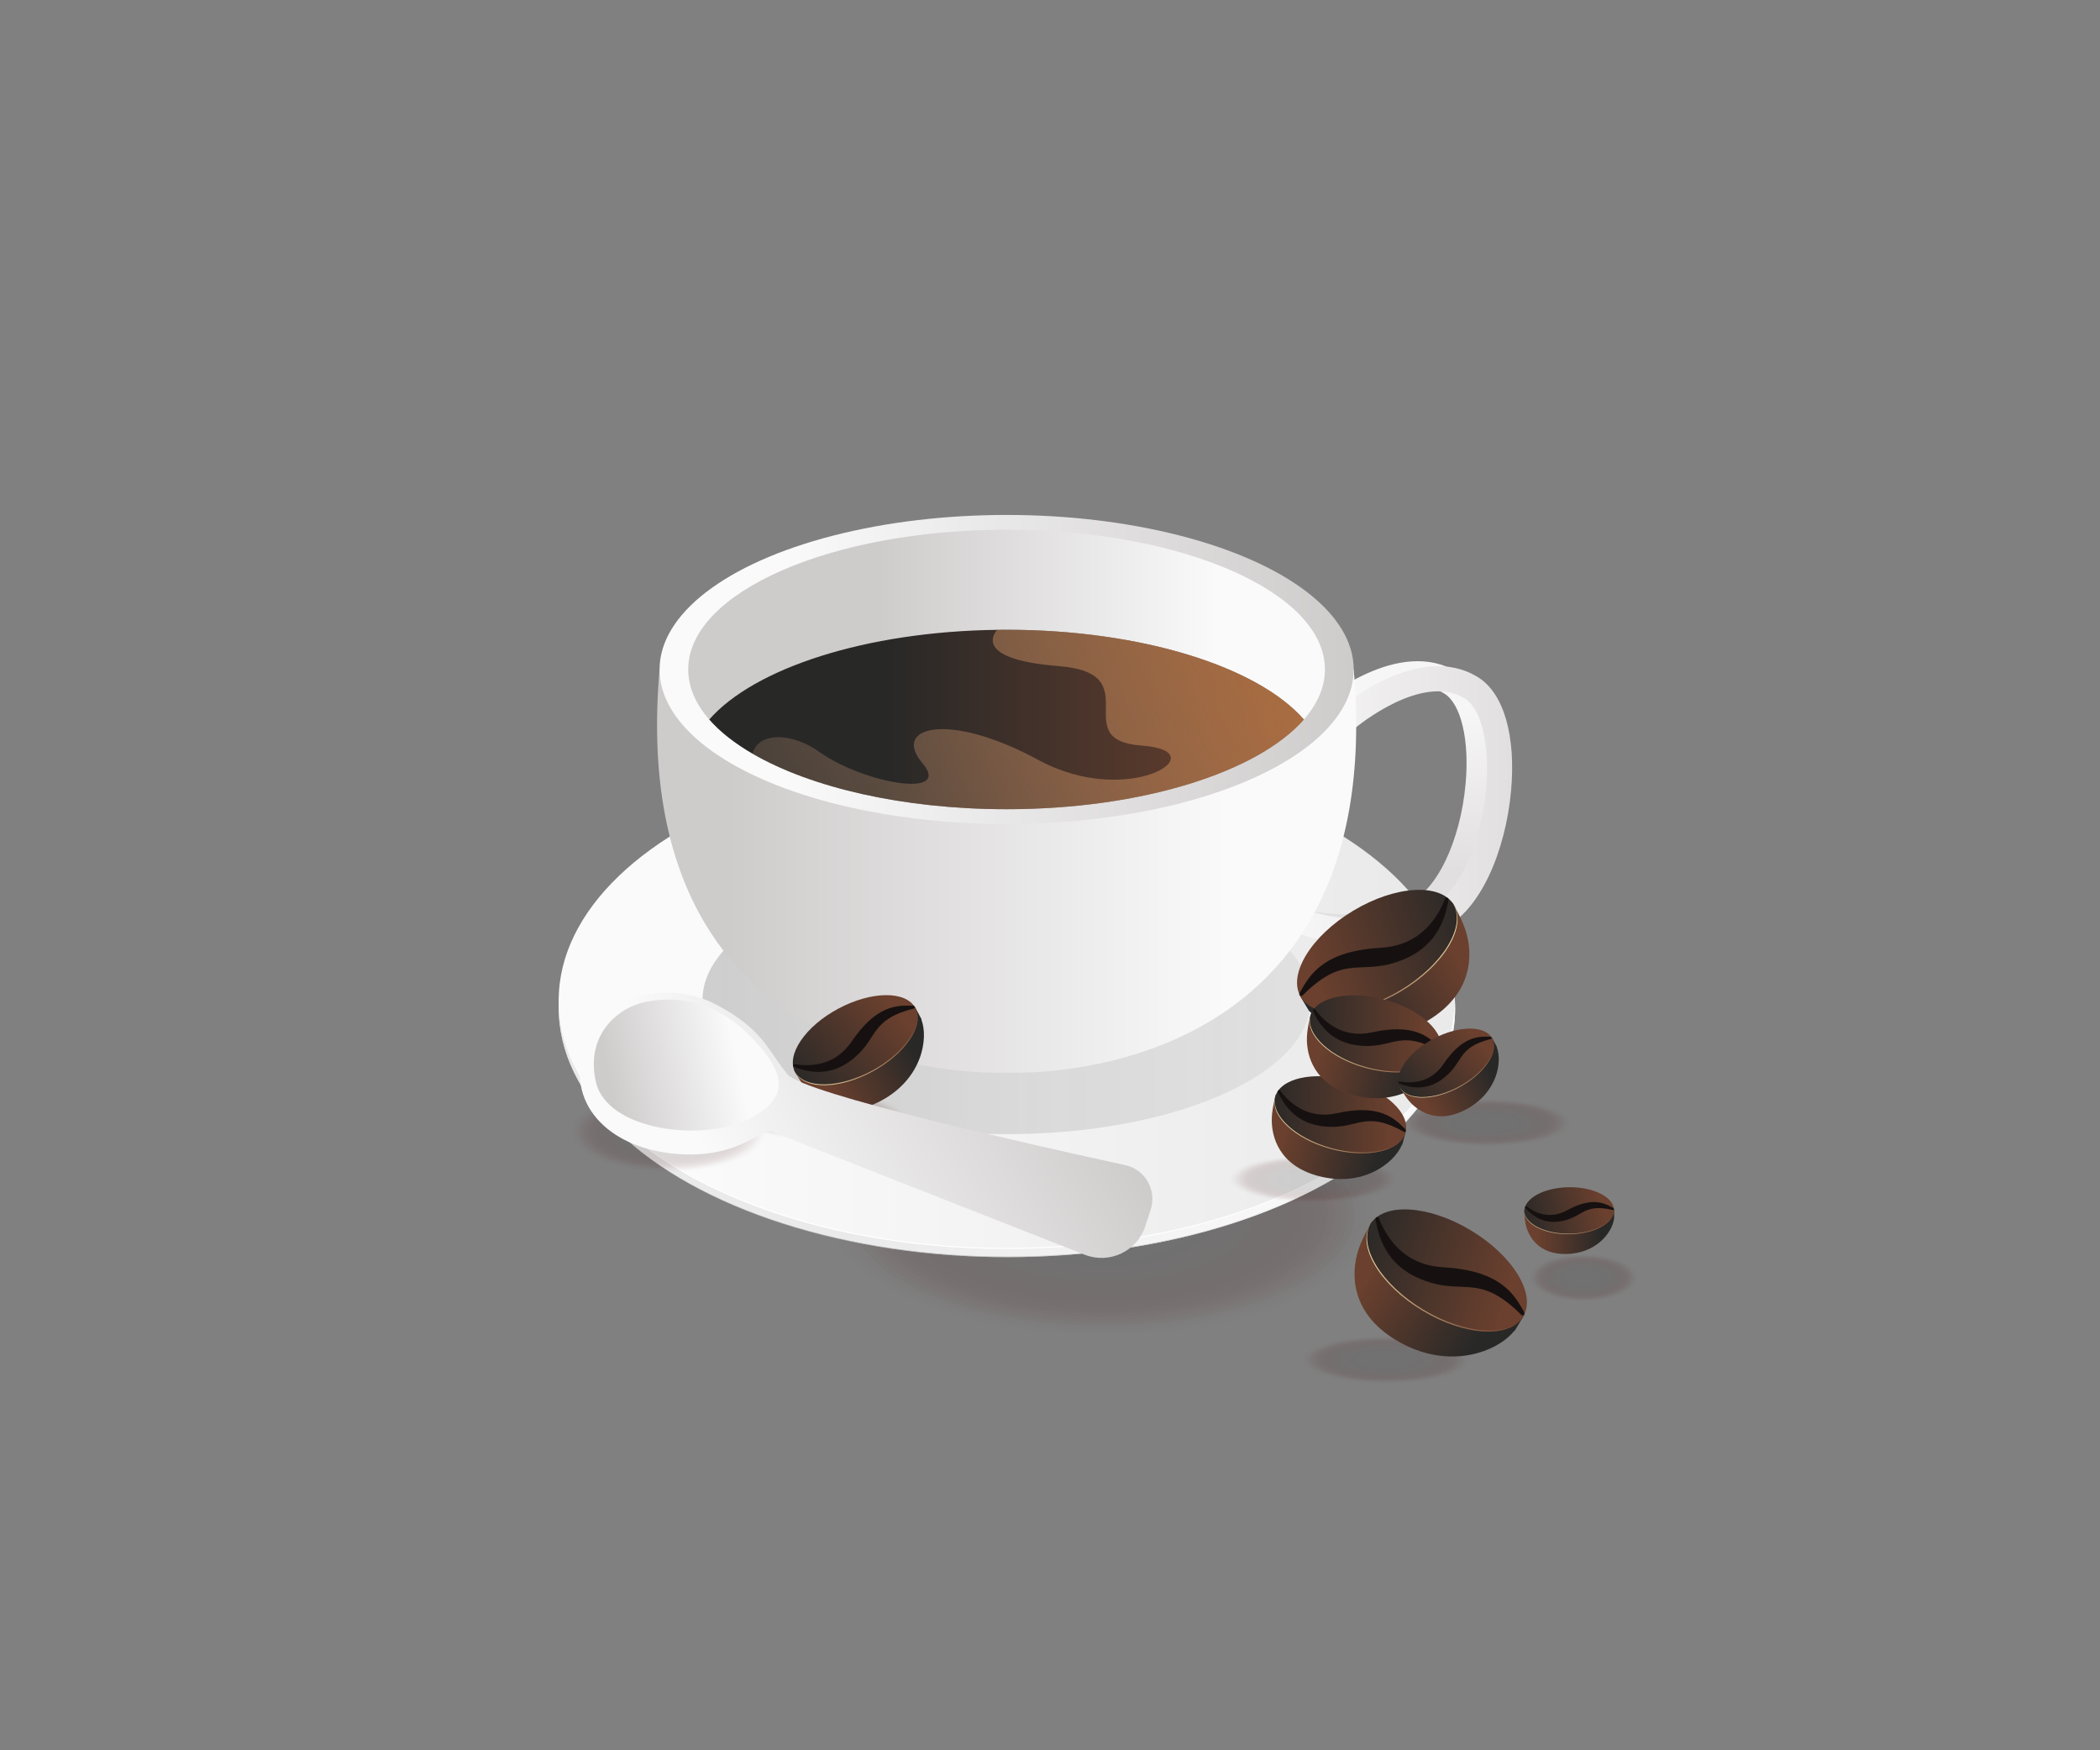 <svg xmlns="http://www.w3.org/2000/svg" width="3210.46" height="2675.42" enable-background="new 0 0 3000 2500" viewBox="-105.23 -87.71 3210.46 2675.42" id="coffee-cup-with-coffee-beans"><rect x="-105.23" y="-87.71" width="3210.46" height="2675.42" fill="#808080" stroke="none"/><rect width="2918.6" height="2432.2" x="40.7" y="33.9" fill="none"></rect><g opacity=".15"><ellipse cx="1580.7" cy="1769.2" fill="#4c0000" opacity="0" rx="187.2" ry="426.2" transform="rotate(-89.897 1580.7 1769.198)"></ellipse><ellipse cx="1580.7" cy="1769.2" fill="#4a0101" opacity=".038" rx="182.7" ry="415.9" transform="rotate(-89.897 1580.7 1769.198)"></ellipse><ellipse cx="1580.7" cy="1769.2" fill="#480202" opacity=".077" rx="178.2" ry="405.6" transform="rotate(-89.897 1580.7 1769.198)"></ellipse><ellipse cx="1580.7" cy="1769.2" fill="#460303" opacity=".115" rx="173.6" ry="395.2" transform="rotate(-89.897 1580.7 1769.198)"></ellipse><ellipse cx="1580.7" cy="1769.2" fill="#440404" opacity=".154" rx="169.1" ry="384.9" transform="rotate(-89.897 1580.7 1769.198)"></ellipse><ellipse cx="1580.7" cy="1769.2" fill="#420505" opacity=".192" rx="164.6" ry="374.6" transform="rotate(-89.897 1580.7 1769.198)"></ellipse><ellipse cx="1580.7" cy="1769.2" fill="#400606" opacity=".231" rx="160" ry="364.3" transform="rotate(-89.897 1580.7 1769.198)"></ellipse><ellipse cx="1580.7" cy="1769.2" fill="#3e0606" opacity=".269" rx="155.5" ry="354" transform="rotate(-89.897 1580.7 1769.198)"></ellipse><ellipse cx="1580.7" cy="1769.2" fill="#3c0707" opacity=".308" rx="151" ry="343.7" transform="rotate(-89.897 1580.7 1769.198)"></ellipse><ellipse cx="1580.7" cy="1769.2" fill="#3a0808" opacity=".346" rx="146.4" ry="333.4" transform="rotate(-89.897 1580.7 1769.198)"></ellipse><ellipse cx="1580.7" cy="1769.2" fill="#380909" opacity=".385" rx="141.9" ry="323" transform="rotate(-89.897 1580.7 1769.198)"></ellipse><ellipse cx="1580.7" cy="1769.2" fill="#360a0a" opacity=".423" rx="137.4" ry="312.7" transform="rotate(-89.897 1580.7 1769.198)"></ellipse><ellipse cx="1580.7" cy="1769.2" fill="#340b0b" opacity=".462" rx="132.8" ry="302.4" transform="rotate(-89.897 1580.7 1769.198)"></ellipse><ellipse cx="1580.7" cy="1769.2" fill="#330c0c" opacity=".5" rx="128.3" ry="292.1" transform="rotate(-89.897 1580.7 1769.198)"></ellipse><ellipse cx="1580.7" cy="1769.2" fill="#310d0d" opacity=".538" rx="123.8" ry="281.8" transform="rotate(-89.897 1580.7 1769.198)"></ellipse><ellipse cx="1580.7" cy="1769.2" fill="#2f0e0e" opacity=".577" rx="119.3" ry="271.5" transform="rotate(-89.897 1580.7 1769.198)"></ellipse><ellipse cx="1580.7" cy="1769.2" fill="#2d0f0f" opacity=".615" rx="114.7" ry="261.2" transform="rotate(-89.897 1580.7 1769.198)"></ellipse><ellipse cx="1580.7" cy="1769.2" fill="#2b1010" opacity=".654" rx="110.2" ry="250.8" transform="rotate(-89.897 1580.7 1769.198)"></ellipse><ellipse cx="1580.7" cy="1769.2" fill="#291111" opacity=".692" rx="105.7" ry="240.5" transform="rotate(-89.897 1580.7 1769.198)"></ellipse><ellipse cx="1580.7" cy="1769.2" fill="#271212" opacity=".731" rx="101.1" ry="230.2" transform="rotate(-89.897 1580.7 1769.198)"></ellipse><ellipse cx="1580.7" cy="1769.2" fill="#251212" opacity=".769" rx="96.6" ry="219.9" transform="rotate(-89.897 1580.7 1769.198)"></ellipse><ellipse cx="1580.7" cy="1769.2" fill="#231313" opacity=".808" rx="92.1" ry="209.6" transform="rotate(-89.897 1580.7 1769.198)"></ellipse><ellipse cx="1580.7" cy="1769.2" fill="#211414" opacity=".846" rx="87.5" ry="199.3" transform="rotate(-89.897 1580.7 1769.198)"></ellipse><ellipse cx="1580.7" cy="1769.2" fill="#1f1515" opacity=".885" rx="83" ry="189" transform="rotate(-89.897 1580.7 1769.198)"></ellipse><ellipse cx="1580.7" cy="1769.2" fill="#1d1616" opacity=".923" rx="78.5" ry="178.6" transform="rotate(-89.897 1580.7 1769.198)"></ellipse><ellipse cx="1580.7" cy="1769.2" fill="#1b1717" opacity=".962" rx="73.9" ry="168.3" transform="rotate(-89.897 1580.7 1769.198)"></ellipse><ellipse cx="1580.7" cy="1769.2" fill="#191818" rx="69.4" ry="158" transform="rotate(-89.897 1580.7 1769.198)"></ellipse></g><linearGradient id="a" x1="1928.253" x2="1179.022" y1="1454" y2="1454" gradientUnits="userSpaceOnUse"><stop offset="0" stop-color="#f2f2f2"></stop><stop offset="1" stop-color="#a8a8a8"></stop></linearGradient><ellipse cx="1434.5" cy="1454" fill="url(#a)" rx="684.8" ry="379.9"></ellipse><linearGradient id="b" x1="1927.479" x2="1178.247" y1="1453.064" y2="1453.064" gradientUnits="userSpaceOnUse"><stop offset="0" stop-color="#fafafa"></stop><stop offset="1" stop-color="#eaeaea"></stop></linearGradient><ellipse cx="1433.7" cy="1453.1" fill="url(#b)" rx="684.8" ry="379.9"></ellipse><linearGradient id="c" x1="1928.436" x2="1179.204" y1="1454.031" y2="1454.031" gradientUnits="userSpaceOnUse"><stop offset="0" stop-color="#f2f2f2"></stop><stop offset="1" stop-color="#a8a8a8"></stop></linearGradient><ellipse cx="1434.6" cy="1454" fill="url(#c)" rx="684.8" ry="379.9"></ellipse><linearGradient id="d" x1="1927.662" x2="1178.43" y1="1453.094" y2="1453.094" gradientUnits="userSpaceOnUse"><stop offset="0" stop-color="#fafafa"></stop><stop offset="1" stop-color="#eaeaea"></stop></linearGradient><ellipse cx="1433.9" cy="1453.1" fill="url(#d)" rx="684.8" ry="379.9"></ellipse><linearGradient id="e" x1="962.7" x2="2034.538" y1="1441.429" y2="1441.429" gradientUnits="userSpaceOnUse"><stop offset="0" stop-color="#fafafa"></stop><stop offset="1" stop-color="#eaeaea"></stop></linearGradient><ellipse cx="1433.7" cy="1441.4" fill="url(#e)" rx="684.8" ry="379.9"></ellipse><path fill="#fff" d="M1433.7,1819.7c-377.7,0-683.9-169.6-684.7-379.1c0,0.3,0,0.5,0,0.8c0,209.8,306.6,379.9,684.8,379.9     c378.2,0,684.8-170.1,684.8-379.9c0-0.3,0-0.5,0-0.8C2117.6,1650,1811.4,1819.7,1433.7,1819.7z"></path><linearGradient id="f" x1="968.784" x2="1898.599" y1="1440.609" y2="1440.609" gradientUnits="userSpaceOnUse"><stop offset="0" stop-color="#1e1e1e"></stop><stop offset="1" stop-color="#2d2d2d" stop-opacity=".3"></stop></linearGradient><ellipse cx="1433.7" cy="1440.6" fill="url(#f)" opacity=".2" rx="464.9" ry="205.3"></ellipse><linearGradient id="g" x1="2021.771" x2="2010.272" y1="998.043" y2="1236.973" gradientUnits="userSpaceOnUse"><stop offset="0" stop-color="#f7f6f6"></stop><stop offset="1" stop-color="#e1dfdf"></stop></linearGradient><path fill="url(#g)" d="M1951.6,1348.4c-58.3,0-100.8-15.4-103.6-16.4l13.3-36c0.9,0.3,93,33.2,186.1-3.6    c42.8-16.9,79.8-93.2,87.9-181.5c6.2-66.8-6.8-122.4-32.3-138.4c-65-40.8-166.3,43.8-167.3,44.7l-25-29    c5-4.3,122.9-104.4,212.7-48.1c39.2,24.6,57.9,89.8,50.1,174.4c-8.1,87.5-45.8,187.5-112,213.6    C2022.7,1343.5,1984.6,1348.4,1951.6,1348.4z"></path><linearGradient id="h" x1="1879.333" x2="2206.56" y1="1143.273" y2="1143.273" gradientUnits="userSpaceOnUse"><stop offset="0" stop-color="#f7f6f6"></stop><stop offset="1" stop-color="#e1dfdf"></stop></linearGradient><path fill="url(#h)" d="M1982.9,1356c-58.3,0-100.8-15.4-103.6-16.4l13.3-36c0.9,0.3,93,33.2,186.1-3.6    c42.8-16.9,79.8-93.2,87.9-181.5c6.2-66.8-6.8-122.4-32.3-138.4c-65-40.8-166.3,43.8-167.3,44.7l-25-29    c5-4.3,122.9-104.4,212.7-48.1c39.2,24.6,57.9,89.8,50.1,174.4c-8.1,87.5-45.8,187.5-112,213.6C2054,1351,2015.9,1356,1982.9,1356    z"></path><linearGradient id="i" x1="1933.3" x2="1007.962" y1="1243.853" y2="1243.853" gradientUnits="userSpaceOnUse"><stop offset=".177" stop-color="#fafafa"></stop><stop offset="1" stop-color="#cecbcb"></stop></linearGradient><path fill="url(#i)" d="M1964.3,935.6h-530.6H903.1c-56.5,648.6,530.6,616.2,530.6,616.2S2020.8,1584.2,1964.3,935.6z"></path><linearGradient id="j" x1="903.099" x2="1964.269" y1="935.6" y2="935.6" gradientUnits="userSpaceOnUse"><stop offset=".177" stop-color="#fafafa"></stop><stop offset="1" stop-color="#cecbcb"></stop></linearGradient><ellipse cx="1433.7" cy="935.6" fill="url(#j)" rx="530.6" ry="236.2"></ellipse><linearGradient id="k" x1="1868.823" x2="1236.361" y1="935.606" y2="935.606" gradientUnits="userSpaceOnUse"><stop offset=".177" stop-color="#fafafa"></stop><stop offset="1" stop-color="#cecbcb"></stop></linearGradient><path fill="url(#k)" d="M1920.3,935.6c0,27-11.4,52.7-32.2,76.5c-70.1,80.2-247.2,137.1-454.5,137.1c-207.3,0-384.4-56.9-454.5-137.1   c-20.8-23.8-32.2-49.5-32.2-76.5c0-118,217.9-213.6,486.7-213.6S1920.3,817.6,1920.3,935.6z"></path><linearGradient id="l" x1="1840.034" x2="1249.417" y1="1012.078" y2="1012.078" gradientUnits="userSpaceOnUse"><stop offset="0" stop-color="#6b402e"></stop><stop offset="1" stop-color="#282827"></stop></linearGradient><path fill="url(#l)" d="M1888.1,1012.1c-70.1,80.2-247.2,137.1-454.5,137.1c-158.6,0-299.5-33.3-388.4-84.9   c-27.3-15.9-49.6-33.3-66.1-52.2c68.5-78.3,239.1-134.5,440.3-137.1c4.7-0.1,9.4-0.1,14.1-0.1   C1641.1,875,1818.1,931.9,1888.1,1012.1z"></path><g opacity=".15"><ellipse cx="2315.6" cy="1865.4" fill="#4c0000" opacity="0" rx="37.1" ry="84.5" transform="rotate(-89.897 2315.592 1865.38)"></ellipse><ellipse cx="2315.6" cy="1865.4" fill="#4a0101" opacity=".038" rx="36.2" ry="82.4" transform="rotate(-89.897 2315.592 1865.38)"></ellipse><ellipse cx="2315.6" cy="1865.4" fill="#480202" opacity=".077" rx="35.3" ry="80.4" transform="rotate(-89.897 2315.592 1865.38)"></ellipse><ellipse cx="2315.6" cy="1865.4" fill="#460303" opacity=".115" rx="34.4" ry="78.4" transform="rotate(-89.897 2315.592 1865.38)"></ellipse><ellipse cx="2315.6" cy="1865.4" fill="#440404" opacity=".154" rx="33.5" ry="76.3" transform="rotate(-89.897 2315.592 1865.38)"></ellipse><ellipse cx="2315.6" cy="1865.4" fill="#420505" opacity=".192" rx="32.6" ry="74.3" transform="rotate(-89.897 2315.592 1865.38)"></ellipse><ellipse cx="2315.6" cy="1865.4" fill="#400606" opacity=".231" rx="31.7" ry="72.2" transform="rotate(-89.897 2315.592 1865.38)"></ellipse><ellipse cx="2315.6" cy="1865.4" fill="#3e0606" opacity=".269" rx="30.8" ry="70.2" transform="rotate(-89.897 2315.592 1865.38)"></ellipse><ellipse cx="2315.6" cy="1865.4" fill="#3c0707" opacity=".308" rx="29.9" ry="68.1" transform="rotate(-89.897 2315.592 1865.38)"></ellipse><ellipse cx="2315.6" cy="1865.4" fill="#3a0808" opacity=".346" rx="29" ry="66.1" transform="rotate(-89.897 2315.592 1865.38)"></ellipse><ellipse cx="2315.6" cy="1865.4" fill="#380909" opacity=".385" rx="28.1" ry="64" transform="rotate(-89.897 2315.592 1865.38)"></ellipse><ellipse cx="2315.6" cy="1865.4" fill="#360a0a" opacity=".423" rx="27.2" ry="62" transform="rotate(-89.897 2315.592 1865.38)"></ellipse><ellipse cx="2315.6" cy="1865.4" fill="#340b0b" opacity=".462" rx="26.3" ry="60" transform="rotate(-89.897 2315.592 1865.38)"></ellipse><ellipse cx="2315.6" cy="1865.4" fill="#330c0c" opacity=".5" rx="25.4" ry="57.9" transform="rotate(-89.897 2315.592 1865.38)"></ellipse><ellipse cx="2315.6" cy="1865.4" fill="#310d0d" opacity=".538" rx="24.5" ry="55.9" transform="rotate(-89.897 2315.592 1865.38)"></ellipse><ellipse cx="2315.6" cy="1865.4" fill="#2f0e0e" opacity=".577" rx="23.6" ry="53.8" transform="rotate(-89.897 2315.592 1865.38)"></ellipse><ellipse cx="2315.6" cy="1865.4" fill="#2d0f0f" opacity=".615" rx="22.7" ry="51.8" transform="rotate(-89.897 2315.592 1865.38)"></ellipse><ellipse cx="2315.6" cy="1865.4" fill="#2b1010" opacity=".654" rx="21.8" ry="49.7" transform="rotate(-89.897 2315.592 1865.38)"></ellipse><ellipse cx="2315.6" cy="1865.4" fill="#291111" opacity=".692" rx="20.9" ry="47.7" transform="rotate(-89.897 2315.592 1865.38)"></ellipse><ellipse cx="2315.6" cy="1865.4" fill="#271212" opacity=".731" rx="20" ry="45.6" transform="rotate(-89.897 2315.592 1865.38)"></ellipse><ellipse cx="2315.6" cy="1865.4" fill="#251212" opacity=".769" rx="19.2" ry="43.6" transform="rotate(-89.897 2315.592 1865.38)"></ellipse><ellipse cx="2315.6" cy="1865.4" fill="#231313" opacity=".808" rx="18.3" ry="41.5" transform="rotate(-89.897 2315.592 1865.38)"></ellipse><ellipse cx="2315.6" cy="1865.4" fill="#211414" opacity=".846" rx="17.4" ry="39.5" transform="rotate(-89.897 2315.592 1865.38)"></ellipse><ellipse cx="2315.6" cy="1865.4" fill="#1f1515" opacity=".885" rx="16.5" ry="37.5" transform="rotate(-89.897 2315.592 1865.38)"></ellipse><ellipse cx="2315.6" cy="1865.4" fill="#1d1616" opacity=".923" rx="15.6" ry="35.4" transform="rotate(-89.897 2315.592 1865.38)"></ellipse><ellipse cx="2315.6" cy="1865.4" fill="#1b1717" opacity=".962" rx="14.7" ry="33.4" transform="rotate(-89.897 2315.592 1865.38)"></ellipse><ellipse cx="2315.6" cy="1865.4" fill="#191818" rx="13.8" ry="31.3" transform="rotate(-89.897 2315.592 1865.38)"></ellipse></g><g opacity=".15"><ellipse cx="2014.1" cy="1990.8" fill="#4c0000" opacity="0" rx="37.1" ry="131.2" transform="rotate(-89.894 2014.116 1990.792)"></ellipse><ellipse cx="2014.1" cy="1990.8" fill="#4a0101" opacity=".038" rx="36.2" ry="128" transform="rotate(-89.894 2014.116 1990.792)"></ellipse><ellipse cx="2014.1" cy="1990.8" fill="#480202" opacity=".077" rx="35.3" ry="124.8" transform="rotate(-89.894 2014.116 1990.792)"></ellipse><ellipse cx="2014.1" cy="1990.8" fill="#460303" opacity=".115" rx="34.4" ry="121.6" transform="rotate(-89.894 2014.116 1990.792)"></ellipse><ellipse cx="2014.1" cy="1990.8" fill="#440404" opacity=".154" rx="33.5" ry="118.5" transform="rotate(-89.894 2014.116 1990.792)"></ellipse><ellipse cx="2014.1" cy="1990.8" fill="#420505" opacity=".192" rx="32.6" ry="115.3" transform="rotate(-89.894 2014.116 1990.792)"></ellipse><ellipse cx="2014.1" cy="1990.8" fill="#400606" opacity=".231" rx="31.7" ry="112.1" transform="rotate(-89.894 2014.116 1990.792)"></ellipse><ellipse cx="2014.1" cy="1990.8" fill="#3e0606" opacity=".269" rx="30.8" ry="108.9" transform="rotate(-89.894 2014.116 1990.792)"></ellipse><ellipse cx="2014.1" cy="1990.8" fill="#3c0707" opacity=".308" rx="29.9" ry="105.8" transform="rotate(-89.894 2014.116 1990.792)"></ellipse><ellipse cx="2014.1" cy="1990.8" fill="#3a0808" opacity=".346" rx="29" ry="102.6" transform="rotate(-89.894 2014.116 1990.792)"></ellipse><ellipse cx="2014.1" cy="1990.8" fill="#380909" opacity=".385" rx="28.1" ry="99.4" transform="rotate(-89.894 2014.116 1990.792)"></ellipse><ellipse cx="2014.1" cy="1990.8" fill="#360a0a" opacity=".423" rx="27.2" ry="96.2" transform="rotate(-89.894 2014.116 1990.792)"></ellipse><ellipse cx="2014.1" cy="1990.8" fill="#340b0b" opacity=".462" rx="26.3" ry="93.1" transform="rotate(-89.894 2014.116 1990.792)"></ellipse><ellipse cx="2014.1" cy="1990.8" fill="#330c0c" opacity=".5" rx="25.4" ry="89.9" transform="rotate(-89.894 2014.116 1990.792)"></ellipse><ellipse cx="2014.1" cy="1990.8" fill="#310d0d" opacity=".538" rx="24.5" ry="86.7" transform="rotate(-89.894 2014.116 1990.792)"></ellipse><ellipse cx="2014.1" cy="1990.8" fill="#2f0e0e" opacity=".577" rx="23.6" ry="83.6" transform="rotate(-89.894 2014.116 1990.792)"></ellipse><ellipse cx="2014.1" cy="1990.8" fill="#2d0f0f" opacity=".615" rx="22.7" ry="80.4" transform="rotate(-89.894 2014.116 1990.792)"></ellipse><ellipse cx="2014.1" cy="1990.8" fill="#2b1010" opacity=".654" rx="21.8" ry="77.2" transform="rotate(-89.894 2014.116 1990.792)"></ellipse><ellipse cx="2014.1" cy="1990.8" fill="#291111" opacity=".692" rx="20.9" ry="74" transform="rotate(-89.894 2014.116 1990.792)"></ellipse><ellipse cx="2014.1" cy="1990.8" fill="#271212" opacity=".731" rx="20.1" ry="70.9" transform="rotate(-89.894 2014.116 1990.792)"></ellipse><ellipse cx="2014.1" cy="1990.8" fill="#251212" opacity=".769" rx="19.2" ry="67.7" transform="rotate(-89.894 2014.116 1990.792)"></ellipse><ellipse cx="2014.1" cy="1990.8" fill="#231313" opacity=".808" rx="18.3" ry="64.5" transform="rotate(-89.894 2014.116 1990.792)"></ellipse><ellipse cx="2014.1" cy="1990.8" fill="#211414" opacity=".846" rx="17.4" ry="61.3" transform="rotate(-89.894 2014.116 1990.792)"></ellipse><ellipse cx="2014.1" cy="1990.8" fill="#1f1515" opacity=".885" rx="16.5" ry="58.2" transform="rotate(-89.894 2014.116 1990.792)"></ellipse><ellipse cx="2014.1" cy="1990.8" fill="#1d1616" opacity=".923" rx="15.6" ry="55" transform="rotate(-89.894 2014.116 1990.792)"></ellipse><ellipse cx="2014.1" cy="1990.8" fill="#1b1717" opacity=".962" rx="14.7" ry="51.8" transform="rotate(-89.894 2014.116 1990.792)"></ellipse><ellipse cx="2014.1" cy="1990.8" fill="#191818" rx="13.8" ry="48.6" transform="rotate(-89.894 2014.116 1990.792)"></ellipse></g><g opacity=".15"><ellipse cx="2168" cy="1628.4" fill="#4c0000" opacity="0" rx="37.1" ry="131.2" transform="rotate(-89.894 2167.96 1628.398)"></ellipse><ellipse cx="2168" cy="1628.4" fill="#4a0101" opacity=".038" rx="36.2" ry="128" transform="rotate(-89.894 2167.96 1628.398)"></ellipse><ellipse cx="2168" cy="1628.4" fill="#480202" opacity=".077" rx="35.3" ry="124.8" transform="rotate(-89.894 2167.96 1628.398)"></ellipse><ellipse cx="2168" cy="1628.4" fill="#460303" opacity=".115" rx="34.4" ry="121.6" transform="rotate(-89.894 2167.96 1628.398)"></ellipse><ellipse cx="2168" cy="1628.4" fill="#440404" opacity=".154" rx="33.5" ry="118.5" transform="rotate(-89.894 2167.96 1628.398)"></ellipse><ellipse cx="2168" cy="1628.4" fill="#420505" opacity=".192" rx="32.6" ry="115.3" transform="rotate(-89.894 2167.96 1628.398)"></ellipse><ellipse cx="2168" cy="1628.4" fill="#400606" opacity=".231" rx="31.7" ry="112.1" transform="rotate(-89.894 2167.96 1628.398)"></ellipse><ellipse cx="2168" cy="1628.4" fill="#3e0606" opacity=".269" rx="30.8" ry="108.9" transform="rotate(-89.894 2167.96 1628.398)"></ellipse><ellipse cx="2168" cy="1628.4" fill="#3c0707" opacity=".308" rx="29.9" ry="105.8" transform="rotate(-89.894 2167.96 1628.398)"></ellipse><ellipse cx="2168" cy="1628.4" fill="#3a0808" opacity=".346" rx="29" ry="102.6" transform="rotate(-89.894 2167.96 1628.398)"></ellipse><ellipse cx="2168" cy="1628.4" fill="#380909" opacity=".385" rx="28.1" ry="99.4" transform="rotate(-89.894 2167.96 1628.398)"></ellipse><ellipse cx="2168" cy="1628.4" fill="#360a0a" opacity=".423" rx="27.2" ry="96.2" transform="rotate(-89.894 2167.96 1628.398)"></ellipse><ellipse cx="2168" cy="1628.4" fill="#340b0b" opacity=".462" rx="26.3" ry="93.1" transform="rotate(-89.894 2167.96 1628.398)"></ellipse><ellipse cx="2168" cy="1628.4" fill="#330c0c" opacity=".5" rx="25.4" ry="89.9" transform="rotate(-89.894 2167.96 1628.398)"></ellipse><ellipse cx="2168" cy="1628.4" fill="#310d0d" opacity=".538" rx="24.5" ry="86.7" transform="rotate(-89.894 2167.96 1628.398)"></ellipse><ellipse cx="2168" cy="1628.4" fill="#2f0e0e" opacity=".577" rx="23.6" ry="83.6" transform="rotate(-89.894 2167.96 1628.398)"></ellipse><ellipse cx="2168" cy="1628.4" fill="#2d0f0f" opacity=".615" rx="22.7" ry="80.4" transform="rotate(-89.894 2167.96 1628.398)"></ellipse><ellipse cx="2168" cy="1628.4" fill="#2b1010" opacity=".654" rx="21.8" ry="77.2" transform="rotate(-89.894 2167.96 1628.398)"></ellipse><ellipse cx="2168" cy="1628.4" fill="#291111" opacity=".692" rx="20.9" ry="74" transform="rotate(-89.894 2167.96 1628.398)"></ellipse><ellipse cx="2168" cy="1628.4" fill="#271212" opacity=".731" rx="20.1" ry="70.9" transform="rotate(-89.894 2167.96 1628.398)"></ellipse><ellipse cx="2168" cy="1628.4" fill="#251212" opacity=".769" rx="19.2" ry="67.7" transform="rotate(-89.894 2167.96 1628.398)"></ellipse><ellipse cx="2168" cy="1628.4" fill="#231313" opacity=".808" rx="18.3" ry="64.5" transform="rotate(-89.894 2167.96 1628.398)"></ellipse><ellipse cx="2168" cy="1628.4" fill="#211414" opacity=".846" rx="17.4" ry="61.3" transform="rotate(-89.894 2167.96 1628.398)"></ellipse><ellipse cx="2168" cy="1628.4" fill="#1f1515" opacity=".885" rx="16.5" ry="58.2" transform="rotate(-89.894 2167.96 1628.398)"></ellipse><ellipse cx="2168" cy="1628.4" fill="#1d1616" opacity=".923" rx="15.6" ry="55" transform="rotate(-89.894 2167.96 1628.398)"></ellipse><ellipse cx="2168" cy="1628.4" fill="#1b1717" opacity=".962" rx="14.7" ry="51.8" transform="rotate(-89.894 2167.96 1628.398)"></ellipse><ellipse cx="2168" cy="1628.4" fill="#191818" rx="13.8" ry="48.6" transform="rotate(-89.894 2167.96 1628.398)"></ellipse></g><g opacity=".15"><ellipse cx="1902" cy="1714.6" fill="#4c0000" opacity="0" rx="37.1" ry="131.2" transform="rotate(-89.894 1901.968 1714.629)"></ellipse><ellipse cx="1902" cy="1714.6" fill="#4a0101" opacity=".038" rx="36.2" ry="128" transform="rotate(-89.894 1901.968 1714.629)"></ellipse><ellipse cx="1902" cy="1714.6" fill="#480202" opacity=".077" rx="35.3" ry="124.8" transform="rotate(-89.894 1901.968 1714.629)"></ellipse><ellipse cx="1902" cy="1714.6" fill="#460303" opacity=".115" rx="34.4" ry="121.6" transform="rotate(-89.894 1901.968 1714.629)"></ellipse><ellipse cx="1902" cy="1714.6" fill="#440404" opacity=".154" rx="33.5" ry="118.5" transform="rotate(-89.894 1901.968 1714.629)"></ellipse><ellipse cx="1902" cy="1714.6" fill="#420505" opacity=".192" rx="32.6" ry="115.3" transform="rotate(-89.894 1901.968 1714.629)"></ellipse><ellipse cx="1902" cy="1714.6" fill="#400606" opacity=".231" rx="31.7" ry="112.1" transform="rotate(-89.894 1901.968 1714.629)"></ellipse><ellipse cx="1902" cy="1714.6" fill="#3e0606" opacity=".269" rx="30.8" ry="108.9" transform="rotate(-89.894 1901.968 1714.629)"></ellipse><ellipse cx="1902" cy="1714.6" fill="#3c0707" opacity=".308" rx="29.9" ry="105.8" transform="rotate(-89.894 1901.968 1714.629)"></ellipse><ellipse cx="1902" cy="1714.6" fill="#3a0808" opacity=".346" rx="29" ry="102.6" transform="rotate(-89.894 1901.968 1714.629)"></ellipse><ellipse cx="1902" cy="1714.6" fill="#380909" opacity=".385" rx="28.1" ry="99.4" transform="rotate(-89.894 1901.968 1714.629)"></ellipse><ellipse cx="1902" cy="1714.6" fill="#360a0a" opacity=".423" rx="27.2" ry="96.2" transform="rotate(-89.894 1901.968 1714.629)"></ellipse><ellipse cx="1902" cy="1714.6" fill="#340b0b" opacity=".462" rx="26.3" ry="93.1" transform="rotate(-89.894 1901.968 1714.629)"></ellipse><ellipse cx="1902" cy="1714.6" fill="#330c0c" opacity=".5" rx="25.4" ry="89.9" transform="rotate(-89.894 1901.968 1714.629)"></ellipse><ellipse cx="1902" cy="1714.6" fill="#310d0d" opacity=".538" rx="24.5" ry="86.7" transform="rotate(-89.894 1901.968 1714.629)"></ellipse><ellipse cx="1902" cy="1714.6" fill="#2f0e0e" opacity=".577" rx="23.6" ry="83.6" transform="rotate(-89.894 1901.968 1714.629)"></ellipse><ellipse cx="1902" cy="1714.6" fill="#2d0f0f" opacity=".615" rx="22.7" ry="80.4" transform="rotate(-89.894 1901.968 1714.629)"></ellipse><ellipse cx="1902" cy="1714.6" fill="#2b1010" opacity=".654" rx="21.8" ry="77.2" transform="rotate(-89.894 1901.968 1714.629)"></ellipse><ellipse cx="1902" cy="1714.6" fill="#291111" opacity=".692" rx="20.9" ry="74" transform="rotate(-89.894 1901.968 1714.629)"></ellipse><ellipse cx="1902" cy="1714.6" fill="#271212" opacity=".731" rx="20.1" ry="70.9" transform="rotate(-89.894 1901.968 1714.629)"></ellipse><ellipse cx="1902" cy="1714.6" fill="#251212" opacity=".769" rx="19.2" ry="67.7" transform="rotate(-89.894 1901.968 1714.629)"></ellipse><ellipse cx="1902" cy="1714.6" fill="#231313" opacity=".808" rx="18.3" ry="64.5" transform="rotate(-89.894 1901.968 1714.629)"></ellipse><ellipse cx="1902" cy="1714.6" fill="#211414" opacity=".846" rx="17.4" ry="61.3" transform="rotate(-89.894 1901.968 1714.629)"></ellipse><ellipse cx="1902" cy="1714.6" fill="#1f1515" opacity=".885" rx="16.5" ry="58.2" transform="rotate(-89.894 1901.968 1714.629)"></ellipse><ellipse cx="1902" cy="1714.6" fill="#1d1616" opacity=".923" rx="15.6" ry="55" transform="rotate(-89.894 1901.968 1714.629)"></ellipse><ellipse cx="1902" cy="1714.6" fill="#1b1717" opacity=".962" rx="14.7" ry="51.8" transform="rotate(-89.894 1901.968 1714.629)"></ellipse><ellipse cx="1902" cy="1714.6" fill="#191818" rx="13.8" ry="48.6" transform="rotate(-89.894 1901.968 1714.629)"></ellipse></g><g opacity=".15"><ellipse cx="1149.5" cy="1618.5" fill="#4c0000" opacity="0" rx="37.1" ry="131.2" transform="rotate(-89.894 1149.465 1618.48)"></ellipse><ellipse cx="1149.5" cy="1618.5" fill="#4a0101" opacity=".038" rx="36.2" ry="128" transform="rotate(-89.894 1149.465 1618.48)"></ellipse><ellipse cx="1149.5" cy="1618.5" fill="#480202" opacity=".077" rx="35.3" ry="124.8" transform="rotate(-89.894 1149.465 1618.48)"></ellipse><ellipse cx="1149.5" cy="1618.5" fill="#460303" opacity=".115" rx="34.4" ry="121.6" transform="rotate(-89.894 1149.465 1618.48)"></ellipse><ellipse cx="1149.5" cy="1618.5" fill="#440404" opacity=".154" rx="33.5" ry="118.5" transform="rotate(-89.894 1149.465 1618.48)"></ellipse><ellipse cx="1149.5" cy="1618.5" fill="#420505" opacity=".192" rx="32.6" ry="115.3" transform="rotate(-89.894 1149.465 1618.48)"></ellipse><ellipse cx="1149.5" cy="1618.5" fill="#400606" opacity=".231" rx="31.7" ry="112.1" transform="rotate(-89.894 1149.465 1618.48)"></ellipse><ellipse cx="1149.5" cy="1618.5" fill="#3e0606" opacity=".269" rx="30.8" ry="108.9" transform="rotate(-89.894 1149.465 1618.48)"></ellipse><ellipse cx="1149.5" cy="1618.5" fill="#3c0707" opacity=".308" rx="29.9" ry="105.8" transform="rotate(-89.894 1149.465 1618.48)"></ellipse><ellipse cx="1149.5" cy="1618.5" fill="#3a0808" opacity=".346" rx="29" ry="102.6" transform="rotate(-89.894 1149.465 1618.48)"></ellipse><ellipse cx="1149.5" cy="1618.5" fill="#380909" opacity=".385" rx="28.1" ry="99.4" transform="rotate(-89.894 1149.465 1618.48)"></ellipse><ellipse cx="1149.5" cy="1618.5" fill="#360a0a" opacity=".423" rx="27.2" ry="96.2" transform="rotate(-89.894 1149.465 1618.48)"></ellipse><ellipse cx="1149.5" cy="1618.5" fill="#340b0b" opacity=".462" rx="26.3" ry="93.1" transform="rotate(-89.894 1149.465 1618.48)"></ellipse><ellipse cx="1149.5" cy="1618.5" fill="#330c0c" opacity=".5" rx="25.4" ry="89.9" transform="rotate(-89.894 1149.465 1618.48)"></ellipse><ellipse cx="1149.5" cy="1618.5" fill="#310d0d" opacity=".538" rx="24.5" ry="86.7" transform="rotate(-89.894 1149.465 1618.48)"></ellipse><ellipse cx="1149.5" cy="1618.5" fill="#2f0e0e" opacity=".577" rx="23.6" ry="83.6" transform="rotate(-89.894 1149.465 1618.48)"></ellipse><ellipse cx="1149.5" cy="1618.5" fill="#2d0f0f" opacity=".615" rx="22.7" ry="80.4" transform="rotate(-89.894 1149.465 1618.48)"></ellipse><ellipse cx="1149.5" cy="1618.5" fill="#2b1010" opacity=".654" rx="21.8" ry="77.2" transform="rotate(-89.894 1149.465 1618.48)"></ellipse><ellipse cx="1149.5" cy="1618.5" fill="#291111" opacity=".692" rx="20.9" ry="74" transform="rotate(-89.894 1149.465 1618.48)"></ellipse><ellipse cx="1149.5" cy="1618.5" fill="#271212" opacity=".731" rx="20.1" ry="70.9" transform="rotate(-89.894 1149.465 1618.48)"></ellipse><ellipse cx="1149.5" cy="1618.5" fill="#251212" opacity=".769" rx="19.2" ry="67.7" transform="rotate(-89.894 1149.465 1618.48)"></ellipse><ellipse cx="1149.5" cy="1618.5" fill="#231313" opacity=".808" rx="18.3" ry="64.5" transform="rotate(-89.894 1149.465 1618.48)"></ellipse><ellipse cx="1149.5" cy="1618.5" fill="#211414" opacity=".846" rx="17.4" ry="61.3" transform="rotate(-89.894 1149.465 1618.48)"></ellipse><ellipse cx="1149.5" cy="1618.5" fill="#1f1515" opacity=".885" rx="16.5" ry="58.2" transform="rotate(-89.894 1149.465 1618.48)"></ellipse><ellipse cx="1149.5" cy="1618.5" fill="#1d1616" opacity=".923" rx="15.6" ry="55" transform="rotate(-89.894 1149.465 1618.48)"></ellipse><ellipse cx="1149.5" cy="1618.5" fill="#1b1717" opacity=".962" rx="14.7" ry="51.8" transform="rotate(-89.894 1149.465 1618.48)"></ellipse><ellipse cx="1149.5" cy="1618.5" fill="#191818" rx="13.8" ry="48.6" transform="rotate(-89.894 1149.465 1618.48)"></ellipse></g><linearGradient id="m" x1="-1609.269" x2="-1804.276" y1="819.361" y2="819.361" gradientTransform="rotate(-30.996 1199.31 -5615.323)" gradientUnits="userSpaceOnUse"><stop offset="0" stop-color="#6b402e"></stop><stop offset="1" stop-color="#282827"></stop></linearGradient><path fill="url(#m)" d="M2109.6,1294.6c-29.9-16-85.2-7.5-137.7,24.1c-52.5,31.5-86,76.3-85.9,110.2l-5.3,3.2l15.7,26.1     c0,0,0.3,0,0.7,0c24.9,31.5,100.5,62.2,180.7,14c68.7-41.3,69.5-100.7,57.4-138.1c-6.1-18.8-20.4-42.7-20.4-42.7L2109.6,1294.6z"></path><linearGradient id="n" x1="-1808.296" x2="-1566.494" y1="756.436" y2="817.116" gradientTransform="rotate(-30.996 1199.31 -5615.323)" gradientUnits="userSpaceOnUse"><stop offset="0" stop-color="#6b402e"></stop><stop offset="1" stop-color="#282827"></stop></linearGradient><path fill="url(#n)" d="M2117.4,1295.5c20.4,33.9-15.5,92.9-80.1,131.7c-64.6,38.8-133.5,42.8-153.9,8.9s15.5-92.9,80.1-131.7     C2028.1,1265.6,2097,1261.6,2117.4,1295.5z"></path><path fill="#161110" d="M1886.3,1433.7c-2.7,2.7-5.9-1.2-4.1-4.5c15.9-29.5,38.3-63.4,124.2-68.3c61.7-3.6,87.3-48.5,97.6-74.9     c1.2-3,5.7-1.7,5.2,1.5c-4,23.8-14.5,67.1-64.4,89.5C1976,1407.9,1954.5,1365.8,1886.3,1433.7z"></path><linearGradient id="o" x1="-1845.766" x2="-1572.783" y1="816.64" y2="816.64" gradientTransform="rotate(-30.996 1199.31 -5615.323)" gradientUnits="userSpaceOnUse"><stop offset="0" stop-color="#6b402e"></stop><stop offset="1" stop-color="#f7dda9"></stop></linearGradient><path fill="url(#o)" d="M2036.3,1425.6c-64.1,38.5-132.4,42.7-153.4,9.7c0.2,0.3,0.3,0.6,0.4,0.8c20.4,33.9,89.3,29.9,153.9-8.9     c64.6-38.8,100.5-97.8,80.1-131.7c-0.2-0.3-0.4-0.5-0.5-0.8C2136.2,1328.8,2100.4,1387.1,2036.3,1425.6z"></path><linearGradient id="p" x1="-4712.414" x2="-4907.421" y1="-475.333" y2="-475.333" gradientTransform="scale(-1 1) rotate(-30.997 809.37 -4208.78)" gradientUnits="userSpaceOnUse"><stop offset="0" stop-color="#6b402e"></stop><stop offset="1" stop-color="#282827"></stop></linearGradient><path fill="url(#p)" d="M1997.1,1783.1c29.9-16,85.2-7.5,137.7,24.1c52.5,31.5,86,76.3,85.9,110.2l5.3,3.2l-15.7,26.1     c0,0-0.3,0-0.7,0c-24.9,31.5-100.5,62.2-180.7,14c-68.7-41.3-69.5-100.7-57.4-138.1c6.1-18.8,20.4-42.7,20.4-42.7L1997.1,1783.1z     "></path><linearGradient id="q" x1="-4911.441" x2="-4669.639" y1="-538.258" y2="-477.578" gradientTransform="scale(-1 1) rotate(-30.997 809.37 -4208.78)" gradientUnits="userSpaceOnUse"><stop offset="0" stop-color="#6b402e"></stop><stop offset="1" stop-color="#282827"></stop></linearGradient><path fill="url(#q)" d="M1989.4,1784c-20.4,33.9,15.5,92.9,80.1,131.7c64.6,38.8,133.5,42.8,153.9,8.9     c20.4-33.9-15.5-92.9-80.1-131.7C2078.7,1754,2009.8,1750,1989.4,1784z"></path><path fill="#161110" d="M2220.5,1922.1c2.7,2.7,5.9-1.2,4.1-4.5c-15.9-29.5-38.3-63.4-124.2-68.3c-61.7-3.6-87.3-48.5-97.6-74.9     c-1.2-3-5.7-1.7-5.2,1.5c4,23.8,14.5,67.1,64.4,89.5C2130.7,1896.4,2152.3,1854.2,2220.5,1922.1z"></path><linearGradient id="r" x1="-4948.911" x2="-4675.928" y1="-478.055" y2="-478.055" gradientTransform="scale(-1 1) rotate(-30.997 809.37 -4208.78)" gradientUnits="userSpaceOnUse"><stop offset="0" stop-color="#6b402e"></stop><stop offset="1" stop-color="#f7dda9"></stop></linearGradient><path fill="url(#r)" d="M2070.5,1914.1c64.1,38.5,132.4,42.7,153.4,9.7c-0.2,0.3-0.3,0.6-0.4,0.8c-20.4,33.9-89.3,29.9-153.9-8.9     c-64.6-38.8-100.5-97.8-80.1-131.7c0.2-0.3,0.4-0.5,0.5-0.8C1970.6,1817.2,2006.4,1875.5,2070.5,1914.1z"></path><g><linearGradient id="s" x1="-1381.939" x2="-1529.49" y1="1180.073" y2="1180.073" gradientTransform="scale(-1 1) rotate(-15.224 38.824 3202.944)" gradientUnits="userSpaceOnUse"><stop offset="0" stop-color="#6b402e"></stop><stop offset="1" stop-color="#282827"></stop></linearGradient><path fill="url(#s)" d="M1849.6,1586.9c18.4-17.8,60.5-23,105.2-10.8c44.7,12.2,78.3,37.9,85.2,62.6l4.5,1.2l-6,22.2     c0,0-0.2,0.1-0.5,0.1c-11.6,28.1-60.4,66-128.7,47.4c-58.5-15.9-71.3-59-70.2-88.7c0.5-14.9,6.1-35.3,6.1-35.3L1849.6,1586.9z"></path><linearGradient id="t" x1="-1532.531" x2="-1349.573" y1="1132.461" y2="1178.375" gradientTransform="scale(-1 1) rotate(-15.224 38.824 3202.944)" gradientUnits="userSpaceOnUse"><stop offset="0" stop-color="#6b402e"></stop><stop offset="1" stop-color="#282827"></stop></linearGradient><path fill="url(#t)" d="M1844.2,1589.1c-7.9,28.9,30.4,64.5,85.4,79.4c55,15,106,3.7,113.9-25.2c7.9-28.9-30.4-64.5-85.4-79.4     C1903,1549,1852,1560.2,1844.2,1589.1z"></path><path fill="#161110" d="M2040.9,1642.2c2.5,1.4,4-2.1,2-4.1c-17.7-18.2-40.9-38.3-104.5-24.2c-45.7,10.1-73.6-17.4-86.5-34.5     c-1.5-2-4.5-0.1-3.5,2.1c7.8,16.5,24.4,45.8,65.3,51.9C1970.2,1641.9,1977.3,1606.8,2040.9,1642.2z"></path><linearGradient id="u" x1="-1560.882" x2="-1354.332" y1="1178.014" y2="1178.014" gradientTransform="scale(-1 1) rotate(-15.224 38.824 3202.944)" gradientUnits="userSpaceOnUse"><stop offset="0" stop-color="#6b402e"></stop><stop offset="1" stop-color="#f7dda9"></stop></linearGradient><path fill="url(#u)" d="M1930,1667.2c54.6,14.9,105.2,3.9,113.7-24.5c-0.1,0.2-0.1,0.5-0.2,0.7c-7.9,28.9-58.9,40.2-113.9,25.2     c-55-15-93.3-50.5-85.4-79.4c0.1-0.2,0.2-0.4,0.2-0.7C1837.3,1617.2,1875.4,1652.3,1930,1667.2z"></path></g><g><linearGradient id="v" x1="-1401.266" x2="-1548.817" y1="1046.646" y2="1046.646" gradientTransform="scale(-1 1) rotate(-15.224 38.824 3202.944)" gradientUnits="userSpaceOnUse"><stop offset="0" stop-color="#6b402e"></stop><stop offset="1" stop-color="#282827"></stop></linearGradient><path fill="url(#v)" d="M1903.3,1463.3c18.4-17.8,60.5-23,105.2-10.8c44.7,12.2,78.3,37.9,85.2,62.6l4.5,1.2l-6,22.2     c0,0-0.2,0.1-0.5,0.1c-11.6,28.1-60.4,66-128.7,47.4c-58.5-15.9-71.3-59-70.2-88.7c0.5-14.9,6.1-35.3,6.1-35.3L1903.3,1463.3z"></path><linearGradient id="w" x1="-1551.859" x2="-1368.901" y1="999.034" y2="1044.947" gradientTransform="scale(-1 1) rotate(-15.224 38.824 3202.944)" gradientUnits="userSpaceOnUse"><stop offset="0" stop-color="#6b402e"></stop><stop offset="1" stop-color="#282827"></stop></linearGradient><path fill="url(#w)" d="M1897.9,1465.5c-7.9,28.9,30.4,64.5,85.4,79.4s106,3.7,113.9-25.2c7.9-28.9-30.4-64.5-85.4-79.4     C1956.7,1425.3,1905.7,1436.6,1897.9,1465.5z"></path><path fill="#161110" d="M2094.6,1518.6c2.5,1.4,4-2.1,2-4.1c-17.7-18.2-40.9-38.3-104.5-24.2c-45.7,10.1-73.6-17.4-86.5-34.5     c-1.5-2-4.5-0.1-3.5,2.1c7.8,16.5,24.4,45.8,65.3,51.9C2023.9,1518.3,2031,1483.1,2094.6,1518.6z"></path><linearGradient id="x" x1="-1580.209" x2="-1373.659" y1="1044.586" y2="1044.586" gradientTransform="scale(-1 1) rotate(-15.224 38.824 3202.944)" gradientUnits="userSpaceOnUse"><stop offset="0" stop-color="#6b402e"></stop><stop offset="1" stop-color="#f7dda9"></stop></linearGradient><path fill="url(#x)" d="M1983.6,1543.5c54.6,14.9,105.2,3.9,113.7-24.5c-0.1,0.2-0.1,0.5-0.2,0.7c-7.9,28.9-58.9,40.2-113.9,25.2     c-55-15-93.3-50.5-85.4-79.4c0.1-0.2,0.2-0.4,0.2-0.7C1891,1493.6,1929,1528.7,1983.6,1543.5z"></path></g><g><linearGradient id="y" x1="3636.71" x2="3522.573" y1="1890.923" y2="1890.923" gradientTransform="scale(-1 1) rotate(28.156 1396.831 -9628.94)" gradientUnits="userSpaceOnUse"><stop offset="0" stop-color="#6b402e"></stop><stop offset="1" stop-color="#282827"></stop></linearGradient><path fill="url(#y)" d="M2037.1,1570.9c0.9-19.8,21.8-45,53.4-62s64.2-20.3,81.2-10.1l3.2-1.7l8.4,15.7c0,0-0.1,0.2-0.2,0.4     c8.4,22,1.1,69.2-47.2,95c-41.3,22.1-71.5,4.7-86.6-12.6c-7.6-8.7-15.3-23.1-15.3-23.1L2037.1,1570.9z"></path><linearGradient id="z" x1="3520.22" x2="3661.745" y1="1854.093" y2="1889.609" gradientTransform="scale(-1 1) rotate(28.156 1396.831 -9628.94)" gradientUnits="userSpaceOnUse"><stop offset="0" stop-color="#6b402e"></stop><stop offset="1" stop-color="#282827"></stop></linearGradient><path fill="url(#z)" d="M2035.2,1575c10.9,20.4,51.3,20.1,90.2-0.7c38.9-20.8,61.6-54.3,50.6-74.7s-51.3-20.1-90.2,0.7     C2046.9,1521.2,2024.2,1554.6,2035.2,1575z"></path><path fill="#161110" d="M2174,1500.4c2.1-0.5,1.2-3.3-1-3.4c-19.6-0.9-43.3,0.2-71.6,41.9c-20.3,30-50.6,29.3-66.9,26.6     c-1.9-0.3-2.6,2.4-0.8,3c13.2,5.1,38.1,12.8,64.3-5.5C2134.1,1537.8,2119.4,1514.3,2174,1500.4z"></path><linearGradient id="A" x1="3498.29" x2="3658.065" y1="1889.33" y2="1889.33" gradientTransform="scale(-1 1) rotate(28.156 1396.831 -9628.94)" gradientUnits="userSpaceOnUse"><stop offset="0" stop-color="#6b402e"></stop><stop offset="1" stop-color="#f7dda9"></stop></linearGradient><path fill="url(#A)" d="M2124.9,1573.4c38.6-20.7,61.2-53.7,50.9-74.2c0.1,0.2,0.2,0.3,0.3,0.5c10.9,20.4-11.7,53.9-50.6,74.7     c-38.9,20.8-79.3,21.1-90.2,0.7c-0.1-0.2-0.2-0.3-0.2-0.5C2046.2,1594.5,2086.3,1594,2124.9,1573.4z"></path></g><g><linearGradient id="B" x1="4434.369" x2="4285.504" y1="1440.448" y2="1440.448" gradientTransform="scale(-1 1) rotate(28.156 1396.831 -9628.94)" gradientUnits="userSpaceOnUse"><stop offset="0" stop-color="#6b402e"></stop><stop offset="1" stop-color="#282827"></stop></linearGradient><path fill="url(#B)" d="M1112.9,1546c1.2-25.8,28.4-58.7,69.7-80.8c41.2-22.1,83.7-26.5,105.9-13.1l4.2-2.2l11,20.5     c0,0-0.1,0.2-0.3,0.5c10.9,28.6,1.4,90.2-61.6,123.9c-53.9,28.9-93.2,6.1-113-16.4c-10-11.3-20-30.1-20-30.1L1112.9,1546z"></path><linearGradient id="C" x1="4282.435" x2="4467.022" y1="1392.412" y2="1438.735" gradientTransform="scale(-1 1) rotate(28.156 1396.831 -9628.94)" gradientUnits="userSpaceOnUse"><stop offset="0" stop-color="#6b402e"></stop><stop offset="1" stop-color="#282827"></stop></linearGradient><path fill="url(#C)" d="M1110.4,1551.4c14.3,26.6,66.9,26.2,117.7-0.9c50.7-27.2,80.3-70.8,66.1-97.4     c-14.3-26.6-66.9-26.2-117.7,0.9C1125.7,1481.1,1096.2,1524.8,1110.4,1551.4z"></path><path fill="#161110" d="M1291.5,1454c2.8-0.7,1.5-4.3-1.3-4.4c-25.6-1.1-56.5,0.3-93.4,54.6c-26.5,39.1-66,38.2-87.3,34.7     c-2.4-0.4-3.4,3.1-1.1,4c17.2,6.7,49.6,16.7,83.9-7.2C1239.4,1502.7,1220.3,1472.1,1291.5,1454z"></path><linearGradient id="D" x1="4253.832" x2="4462.222" y1="1438.371" y2="1438.371" gradientTransform="scale(-1 1) rotate(28.156 1396.831 -9628.94)" gradientUnits="userSpaceOnUse"><stop offset="0" stop-color="#6b402e"></stop><stop offset="1" stop-color="#f7dda9"></stop></linearGradient><path fill="url(#D)" d="M1227.4,1549.2c50.3-26.9,79.8-70.1,66.4-96.7c0.1,0.2,0.3,0.4,0.4,0.6c14.3,26.6-15.3,70.2-66.1,97.4     c-50.7,27.2-103.4,27.6-117.7,0.9c-0.1-0.2-0.2-0.4-0.3-0.7C1124.9,1576.7,1177.1,1576.1,1227.4,1549.2z"></path></g><g><linearGradient id="E" x1="130.955" x2="32.982" y1="2100.997" y2="2100.997" gradientTransform="matrix(-1 .014 .014 1 2345.97 -319.916)" gradientUnits="userSpaceOnUse"><stop offset="0" stop-color="#6b402e"></stop><stop offset="1" stop-color="#282827"></stop></linearGradient><path fill="url(#E)" d="M2228.2,1761.5c8.5-14.8,34.4-25.7,65.2-26.1c30.8-0.4,56.9,9.8,65.8,24.4l3.1,0l0.2,15.3     c0,0-0.1,0.1-0.3,0.2c-2.3,20-26.4,53.2-73.5,53.8c-40.3,0.5-56.3-24.6-61.1-43.8c-2.4-9.6-2.6-23.6-2.6-23.6L2228.2,1761.5z"></path><linearGradient id="F" x1="30.962" x2="152.446" y1="2069.382" y2="2099.869" gradientTransform="matrix(-1 .014 .014 1 2345.97 -319.916)" gradientUnits="userSpaceOnUse"><stop offset="0" stop-color="#6b402e"></stop><stop offset="1" stop-color="#282827"></stop></linearGradient><path fill="url(#F)" d="M2225.1,1763.9c0.3,19.9,31.2,35.6,69.1,35.1c37.9-0.5,68.3-17.1,68.1-36.9c-0.3-19.9-31.2-35.6-69.1-35.1     C2255.4,1727.5,2224.9,1744,2225.1,1763.9z"></path><path fill="#161110" d="M2360.4,1761.8c1.8,0.4,2.2-2.1,0.6-3c-14.6-8.4-33.1-17-71.1,3.7c-27.3,14.8-50.1,2.4-61.5-6.2     c-1.3-1-2.9,0.8-1.8,2c8,9.1,24,24.8,51.2,21.2C2315.3,1774.5,2313.3,1750.8,2360.4,1761.8z"></path><linearGradient id="G" x1="12.137" x2="149.287" y1="2099.629" y2="2099.629" gradientTransform="matrix(-1 .014 .014 1 2345.97 -319.916)" gradientUnits="userSpaceOnUse"><stop offset="0" stop-color="#6b402e"></stop><stop offset="1" stop-color="#f7dda9"></stop></linearGradient><path fill="url(#G)" d="M2294.2,1798c37.6-0.5,67.8-16.8,68.1-36.5c0,0.2,0,0.3,0,0.5c0.3,19.9-30.2,36.4-68.1,36.9     s-68.8-15.2-69.1-35.1c0-0.2,0-0.3,0-0.5C2225.9,1783.1,2256.6,1798.5,2294.2,1798z"></path></g><g><g opacity=".15"><path fill="#4c0000" d="M764.4,1642.3c-0.1,34.7,68.3,63,152.7,63.2s152.8-27.9,152.9-62.6s-68.3-63-152.7-63.2     S764.5,1607.5,764.4,1642.3z" opacity="0"></path><path fill="#4a0101" d="M768.1,1642.3c-0.1,33.9,66.6,61.5,149,61.6s149.1-27.2,149.2-61.1c0.1-33.9-66.6-61.5-149-61.6     C835,1581,768.2,1608.4,768.1,1642.3z" opacity=".038"></path><path fill="#480202" d="M771.8,1642.3c-0.1,33,65,60,145.3,60.1c80.3,0.1,145.4-26.5,145.5-59.6c0.1-33-65-60-145.3-60.1     C837,1582.6,771.9,1609.2,771.8,1642.3z" opacity=".077"></path><path fill="#460303" d="M775.5,1642.3c-0.1,32.2,63.3,58.4,141.6,58.6c78.2,0.1,141.7-25.8,141.8-58.1     c0.1-32.2-63.3-58.4-141.6-58.6S775.6,1610.1,775.5,1642.3z" opacity=".115"></path><path fill="#440404" d="M779.2,1642.3c-0.1,31.4,61.7,56.9,137.9,57.1s138-25.2,138.1-56.5c0.1-31.4-61.7-56.9-137.9-57.1     S779.3,1610.9,779.2,1642.3z" opacity=".154"></path><path fill="#420505" d="M782.9,1642.3c-0.1,30.5,60,55.4,134.2,55.5s134.3-24.5,134.4-55c0.1-30.5-60-55.4-134.2-55.5     S783,1611.8,782.9,1642.3z" opacity=".192"></path><ellipse cx="917.2" cy="1642.5" fill="#400606" opacity=".231" rx="53.8" ry="130.6" transform="rotate(-89.893 917.22 1642.547)"></ellipse><ellipse cx="917.2" cy="1642.5" fill="#3e0606" opacity=".269" rx="52.2" ry="126.9" transform="rotate(-89.893 917.22 1642.547)"></ellipse><ellipse cx="917.2" cy="1642.5" fill="#3c0707" opacity=".308" rx="50.7" ry="123.2" transform="rotate(-89.893 917.22 1642.547)"></ellipse><ellipse cx="917.2" cy="1642.5" fill="#3a0808" opacity=".346" rx="49.2" ry="119.5" transform="rotate(-89.893 917.22 1642.547)"></ellipse><ellipse cx="917.2" cy="1642.5" fill="#380909" opacity=".385" rx="47.7" ry="115.8" transform="rotate(-89.893 917.22 1642.547)"></ellipse><ellipse cx="917.2" cy="1642.5" fill="#360a0a" opacity=".423" rx="46.1" ry="112.1" transform="rotate(-89.893 917.22 1642.547)"></ellipse><ellipse cx="917.2" cy="1642.5" fill="#340b0b" opacity=".462" rx="44.6" ry="108.4" transform="rotate(-89.893 917.22 1642.547)"></ellipse><ellipse cx="917.2" cy="1642.5" fill="#330c0c" opacity=".5" rx="43.1" ry="104.7" transform="rotate(-89.893 917.22 1642.547)"></ellipse><ellipse cx="917.2" cy="1642.5" fill="#310d0d" opacity=".538" rx="41.6" ry="101" transform="rotate(-89.893 917.22 1642.547)"></ellipse><ellipse cx="917.2" cy="1642.5" fill="#2f0e0e" opacity=".577" rx="40.1" ry="97.3" transform="rotate(-89.893 917.22 1642.547)"></ellipse><ellipse cx="917.2" cy="1642.5" fill="#2d0f0f" opacity=".615" rx="38.5" ry="93.6" transform="rotate(-89.893 917.22 1642.547)"></ellipse><ellipse cx="917.2" cy="1642.5" fill="#2b1010" opacity=".654" rx="37" ry="89.9" transform="rotate(-89.893 917.22 1642.547)"></ellipse><ellipse cx="917.2" cy="1642.5" fill="#291111" opacity=".692" rx="35.5" ry="86.2" transform="rotate(-89.893 917.22 1642.547)"></ellipse><ellipse cx="917.2" cy="1642.5" fill="#271212" opacity=".731" rx="34" ry="82.5" transform="rotate(-89.893 917.22 1642.547)"></ellipse><ellipse cx="917.2" cy="1642.5" fill="#251212" opacity=".769" rx="32.4" ry="78.8" transform="rotate(-89.893 917.22 1642.547)"></ellipse><ellipse cx="917.2" cy="1642.5" fill="#231313" opacity=".808" rx="30.9" ry="75.1" transform="rotate(-89.893 917.22 1642.547)"></ellipse><ellipse cx="917.2" cy="1642.5" fill="#211414" opacity=".846" rx="29.4" ry="71.4" transform="rotate(-89.893 917.22 1642.547)"></ellipse><ellipse cx="917.2" cy="1642.5" fill="#1f1515" opacity=".885" rx="27.9" ry="67.7" transform="rotate(-89.893 917.22 1642.547)"></ellipse><ellipse cx="917.2" cy="1642.5" fill="#1d1616" opacity=".923" rx="26.4" ry="64" transform="rotate(-89.893 917.22 1642.547)"></ellipse><ellipse cx="917.2" cy="1642.5" fill="#1b1717" opacity=".962" rx="24.8" ry="60.3" transform="rotate(-89.893 917.22 1642.547)"></ellipse><ellipse cx="917.2" cy="1642.5" fill="#191818" rx="23.3" ry="56.6" transform="rotate(-89.893 917.22 1642.547)"></ellipse></g><linearGradient id="H" x1="-2422.591" x2="-1722.601" y1="902.178" y2="902.178" gradientTransform="matrix(.882 -.471 .471 .882 2615.72 -128.061)" gradientUnits="userSpaceOnUse"><stop offset=".177" stop-color="#fafafa"></stop><stop offset="1" stop-color="#cecbcb"></stop></linearGradient><path fill="url(#H)" d="M792.3,1500c-37.8,89.6,23.4,162.4,126.2,175s141.8-39.5,155-33.7c13.2,5.9,359.2,141.5,437.2,172.2    c16.1,6.3,30.3,11.9,42.7,16.8c37.5,14.6,79.7-5.3,92.2-43.6l8.3-25.4c9.7-29.8-8.4-61.4-39-68.1    c-140.3-30.5-491.8-109.2-516.2-138.7c-30.6-36.9-37-69-109.7-107C916.2,1409.6,820.1,1434.2,792.3,1500z"></path><linearGradient id="I" x1="1061.807" x2="825.848" y1="1513.932" y2="1564.366" gradientUnits="userSpaceOnUse"><stop offset=".177" stop-color="#fafafa"></stop><stop offset="1" stop-color="#cecbcb"></stop></linearGradient><path fill="url(#I)" d="M881.5,1443.8c-41.4,8.2-92.6,50.2-75.6,122.8c17,72.6,159.3,91.8,231.5,57c72.2-34.8,52-76.2,10.2-121.4    C1005.7,1457,951.2,1430.1,881.5,1443.8z"></path></g><linearGradient id="J" x1="1129.3" x2="1806.524" y1="1221.426" y2="859.421" gradientUnits="userSpaceOnUse"><stop offset="0" stop-color="#cc9e7f" stop-opacity=".3"></stop><stop offset="1" stop-color="#c17e48"></stop></linearGradient><path fill="url(#J)" d="M1888.1,1012.1c-70.1,80.2-247.2,137.1-454.5,137.1c-158.6,0-299.5-33.3-388.4-84.9   c9.4-34.5,61.8-31.6,102-2.8c67.5,48.3,204.7,72.4,157.6,17.1c-47.1-55.3,38.9-79.8,177.8-4.5c139,75.3,274.6-13.9,157.9-22.1   c-116.7-8.2,12.3-110.5-127-121.5c-139.1-10.9-94.1-55.5-94.1-55.5c4.7-0.1,9.4-0.1,14.1-0.1   C1641.1,875,1818.1,931.9,1888.1,1012.1z" opacity=".71"></path></svg>